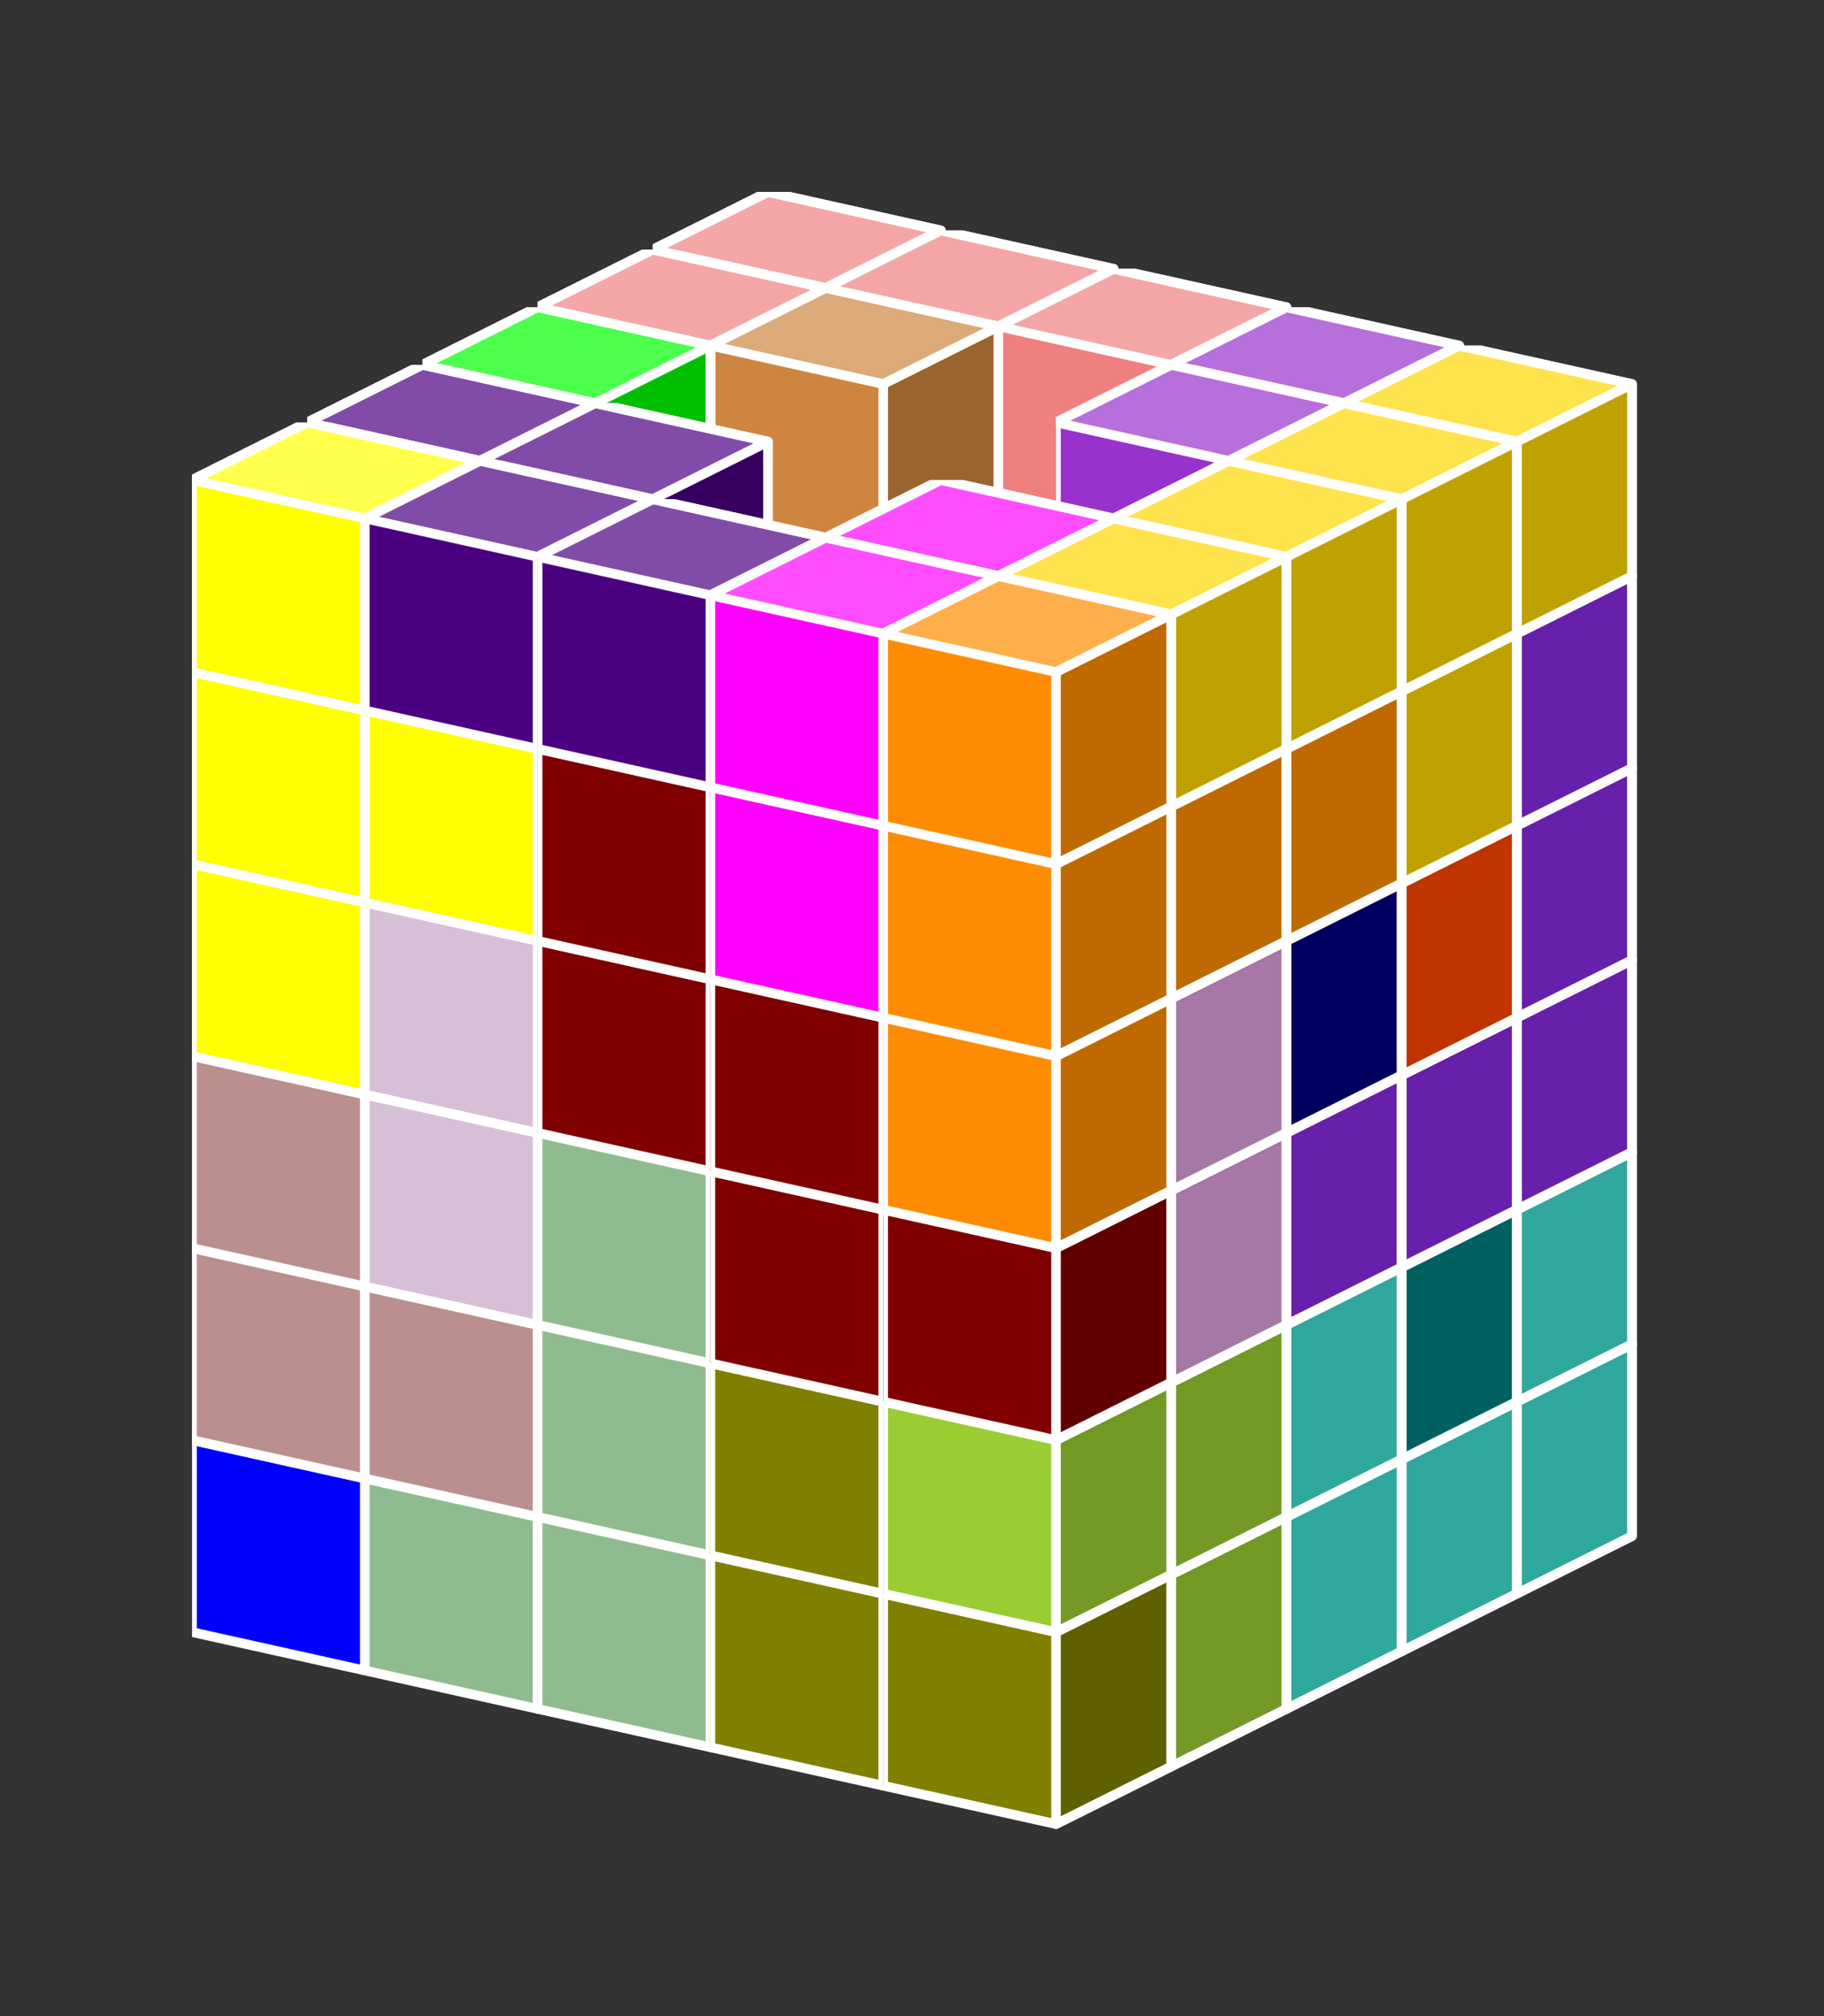 <?xml version="1.0" standalone="no"?>
<!-- Created by Polyform Puzzler (http://puzzler.sourceforge.net/) -->
<svg width="95" height="105" viewBox="0 0 95 105"
     xmlns="http://www.w3.org/2000/svg"
     xmlns:xlink="http://www.w3.org/1999/xlink">
<rect x="0" y="0" width="95" height="105" fill="#333333" stroke="none"/>
<defs>
<symbol id="cube0">
<polygon fill="gray" stroke="white"
         stroke-width="0.5" stroke-linejoin="round"
         points="0,13 9,15 15,12 15,2 6,0 0,3" />
<polygon fill="black" fill-opacity="0.25" stroke="white"
         stroke-width="0.5" stroke-linejoin="round"
         points="9,15 15,12 15,2 9,5" />
<polygon fill="white" fill-opacity="0.30" stroke="white"
         stroke-width="0.5" stroke-linejoin="round"
         points="0,3 9,5 15,2 6,0" />
</symbol>
<symbol id="cubeA">
<polygon fill="cadetblue" stroke="white"
         stroke-width="0.5" stroke-linejoin="round"
         points="0,13 9,15 15,12 15,2 6,0 0,3" />
<polygon fill="black" fill-opacity="0.25" stroke="white"
         stroke-width="0.5" stroke-linejoin="round"
         points="9,15 15,12 15,2 9,5" />
<polygon fill="white" fill-opacity="0.30" stroke="white"
         stroke-width="0.5" stroke-linejoin="round"
         points="0,3 9,5 15,2 6,0" />
</symbol>
<symbol id="cubeF">
<polygon fill="green" stroke="white"
         stroke-width="0.5" stroke-linejoin="round"
         points="0,13 9,15 15,12 15,2 6,0 0,3" />
<polygon fill="black" fill-opacity="0.25" stroke="white"
         stroke-width="0.5" stroke-linejoin="round"
         points="9,15 15,12 15,2 9,5" />
<polygon fill="white" fill-opacity="0.30" stroke="white"
         stroke-width="0.5" stroke-linejoin="round"
         points="0,3 9,5 15,2 6,0" />
</symbol>
<symbol id="cubeI">
<polygon fill="blue" stroke="white"
         stroke-width="0.5" stroke-linejoin="round"
         points="0,13 9,15 15,12 15,2 6,0 0,3" />
<polygon fill="black" fill-opacity="0.25" stroke="white"
         stroke-width="0.5" stroke-linejoin="round"
         points="9,15 15,12 15,2 9,5" />
<polygon fill="white" fill-opacity="0.30" stroke="white"
         stroke-width="0.5" stroke-linejoin="round"
         points="0,3 9,5 15,2 6,0" />
</symbol>
<symbol id="cubeJ1">
<polygon fill="steelblue" stroke="white"
         stroke-width="0.5" stroke-linejoin="round"
         points="0,13 9,15 15,12 15,2 6,0 0,3" />
<polygon fill="black" fill-opacity="0.25" stroke="white"
         stroke-width="0.5" stroke-linejoin="round"
         points="9,15 15,12 15,2 9,5" />
<polygon fill="white" fill-opacity="0.30" stroke="white"
         stroke-width="0.5" stroke-linejoin="round"
         points="0,3 9,5 15,2 6,0" />
</symbol>
<symbol id="cubeJ2">
<polygon fill="gray" stroke="white"
         stroke-width="0.5" stroke-linejoin="round"
         points="0,13 9,15 15,12 15,2 6,0 0,3" />
<polygon fill="black" fill-opacity="0.25" stroke="white"
         stroke-width="0.5" stroke-linejoin="round"
         points="9,15 15,12 15,2 9,5" />
<polygon fill="white" fill-opacity="0.30" stroke="white"
         stroke-width="0.5" stroke-linejoin="round"
         points="0,3 9,5 15,2 6,0" />
</symbol>
<symbol id="cubeJ4">
<polygon fill="lightcoral" stroke="white"
         stroke-width="0.5" stroke-linejoin="round"
         points="0,13 9,15 15,12 15,2 6,0 0,3" />
<polygon fill="black" fill-opacity="0.25" stroke="white"
         stroke-width="0.5" stroke-linejoin="round"
         points="9,15 15,12 15,2 9,5" />
<polygon fill="white" fill-opacity="0.30" stroke="white"
         stroke-width="0.5" stroke-linejoin="round"
         points="0,3 9,5 15,2 6,0" />
</symbol>
<symbol id="cubeL">
<polygon fill="lime" stroke="white"
         stroke-width="0.5" stroke-linejoin="round"
         points="0,13 9,15 15,12 15,2 6,0 0,3" />
<polygon fill="black" fill-opacity="0.25" stroke="white"
         stroke-width="0.5" stroke-linejoin="round"
         points="9,15 15,12 15,2 9,5" />
<polygon fill="white" fill-opacity="0.30" stroke="white"
         stroke-width="0.5" stroke-linejoin="round"
         points="0,3 9,5 15,2 6,0" />
</symbol>
<symbol id="cubeL1">
<polygon fill="darkseagreen" stroke="white"
         stroke-width="0.5" stroke-linejoin="round"
         points="0,13 9,15 15,12 15,2 6,0 0,3" />
<polygon fill="black" fill-opacity="0.25" stroke="white"
         stroke-width="0.5" stroke-linejoin="round"
         points="9,15 15,12 15,2 9,5" />
<polygon fill="white" fill-opacity="0.30" stroke="white"
         stroke-width="0.5" stroke-linejoin="round"
         points="0,3 9,5 15,2 6,0" />
</symbol>
<symbol id="cubeL2">
<polygon fill="peru" stroke="white"
         stroke-width="0.5" stroke-linejoin="round"
         points="0,13 9,15 15,12 15,2 6,0 0,3" />
<polygon fill="black" fill-opacity="0.25" stroke="white"
         stroke-width="0.5" stroke-linejoin="round"
         points="9,15 15,12 15,2 9,5" />
<polygon fill="white" fill-opacity="0.30" stroke="white"
         stroke-width="0.5" stroke-linejoin="round"
         points="0,3 9,5 15,2 6,0" />
</symbol>
<symbol id="cubeL3">
<polygon fill="rosybrown" stroke="white"
         stroke-width="0.5" stroke-linejoin="round"
         points="0,13 9,15 15,12 15,2 6,0 0,3" />
<polygon fill="black" fill-opacity="0.25" stroke="white"
         stroke-width="0.5" stroke-linejoin="round"
         points="9,15 15,12 15,2 9,5" />
<polygon fill="white" fill-opacity="0.30" stroke="white"
         stroke-width="0.5" stroke-linejoin="round"
         points="0,3 9,5 15,2 6,0" />
</symbol>
<symbol id="cubeL4">
<polygon fill="yellowgreen" stroke="white"
         stroke-width="0.5" stroke-linejoin="round"
         points="0,13 9,15 15,12 15,2 6,0 0,3" />
<polygon fill="black" fill-opacity="0.25" stroke="white"
         stroke-width="0.5" stroke-linejoin="round"
         points="9,15 15,12 15,2 9,5" />
<polygon fill="white" fill-opacity="0.30" stroke="white"
         stroke-width="0.5" stroke-linejoin="round"
         points="0,3 9,5 15,2 6,0" />
</symbol>
<symbol id="cubeN">
<polygon fill="navy" stroke="white"
         stroke-width="0.5" stroke-linejoin="round"
         points="0,13 9,15 15,12 15,2 6,0 0,3" />
<polygon fill="black" fill-opacity="0.25" stroke="white"
         stroke-width="0.5" stroke-linejoin="round"
         points="9,15 15,12 15,2 9,5" />
<polygon fill="white" fill-opacity="0.30" stroke="white"
         stroke-width="0.5" stroke-linejoin="round"
         points="0,3 9,5 15,2 6,0" />
</symbol>
<symbol id="cubeN1">
<polygon fill="olive" stroke="white"
         stroke-width="0.5" stroke-linejoin="round"
         points="0,13 9,15 15,12 15,2 6,0 0,3" />
<polygon fill="black" fill-opacity="0.25" stroke="white"
         stroke-width="0.5" stroke-linejoin="round"
         points="9,15 15,12 15,2 9,5" />
<polygon fill="white" fill-opacity="0.30" stroke="white"
         stroke-width="0.5" stroke-linejoin="round"
         points="0,3 9,5 15,2 6,0" />
</symbol>
<symbol id="cubeN2">
<polygon fill="teal" stroke="white"
         stroke-width="0.5" stroke-linejoin="round"
         points="0,13 9,15 15,12 15,2 6,0 0,3" />
<polygon fill="black" fill-opacity="0.25" stroke="white"
         stroke-width="0.5" stroke-linejoin="round"
         points="9,15 15,12 15,2 9,5" />
<polygon fill="white" fill-opacity="0.30" stroke="white"
         stroke-width="0.5" stroke-linejoin="round"
         points="0,3 9,5 15,2 6,0" />
</symbol>
<symbol id="cubeP">
<polygon fill="magenta" stroke="white"
         stroke-width="0.5" stroke-linejoin="round"
         points="0,13 9,15 15,12 15,2 6,0 0,3" />
<polygon fill="black" fill-opacity="0.25" stroke="white"
         stroke-width="0.5" stroke-linejoin="round"
         points="9,15 15,12 15,2 9,5" />
<polygon fill="white" fill-opacity="0.30" stroke="white"
         stroke-width="0.5" stroke-linejoin="round"
         points="0,3 9,5 15,2 6,0" />
</symbol>
<symbol id="cubeQ">
<polygon fill="thistle" stroke="white"
         stroke-width="0.5" stroke-linejoin="round"
         points="0,13 9,15 15,12 15,2 6,0 0,3" />
<polygon fill="black" fill-opacity="0.25" stroke="white"
         stroke-width="0.5" stroke-linejoin="round"
         points="9,15 15,12 15,2 9,5" />
<polygon fill="white" fill-opacity="0.30" stroke="white"
         stroke-width="0.5" stroke-linejoin="round"
         points="0,3 9,5 15,2 6,0" />
</symbol>
<symbol id="cubeS1">
<polygon fill="tan" stroke="white"
         stroke-width="0.5" stroke-linejoin="round"
         points="0,13 9,15 15,12 15,2 6,0 0,3" />
<polygon fill="black" fill-opacity="0.25" stroke="white"
         stroke-width="0.5" stroke-linejoin="round"
         points="9,15 15,12 15,2 9,5" />
<polygon fill="white" fill-opacity="0.30" stroke="white"
         stroke-width="0.5" stroke-linejoin="round"
         points="0,3 9,5 15,2 6,0" />
</symbol>
<symbol id="cubeS2">
<polygon fill="indigo" stroke="white"
         stroke-width="0.5" stroke-linejoin="round"
         points="0,13 9,15 15,12 15,2 6,0 0,3" />
<polygon fill="black" fill-opacity="0.25" stroke="white"
         stroke-width="0.5" stroke-linejoin="round"
         points="9,15 15,12 15,2 9,5" />
<polygon fill="white" fill-opacity="0.30" stroke="white"
         stroke-width="0.5" stroke-linejoin="round"
         points="0,3 9,5 15,2 6,0" />
</symbol>
<symbol id="cubeT">
<polygon fill="darkorange" stroke="white"
         stroke-width="0.5" stroke-linejoin="round"
         points="0,13 9,15 15,12 15,2 6,0 0,3" />
<polygon fill="black" fill-opacity="0.25" stroke="white"
         stroke-width="0.5" stroke-linejoin="round"
         points="9,15 15,12 15,2 9,5" />
<polygon fill="white" fill-opacity="0.30" stroke="white"
         stroke-width="0.5" stroke-linejoin="round"
         points="0,3 9,5 15,2 6,0" />
</symbol>
<symbol id="cubeT1">
<polygon fill="yellow" stroke="white"
         stroke-width="0.5" stroke-linejoin="round"
         points="0,13 9,15 15,12 15,2 6,0 0,3" />
<polygon fill="black" fill-opacity="0.25" stroke="white"
         stroke-width="0.5" stroke-linejoin="round"
         points="9,15 15,12 15,2 9,5" />
<polygon fill="white" fill-opacity="0.30" stroke="white"
         stroke-width="0.5" stroke-linejoin="round"
         points="0,3 9,5 15,2 6,0" />
</symbol>
<symbol id="cubeT2">
<polygon fill="orangered" stroke="white"
         stroke-width="0.5" stroke-linejoin="round"
         points="0,13 9,15 15,12 15,2 6,0 0,3" />
<polygon fill="black" fill-opacity="0.25" stroke="white"
         stroke-width="0.5" stroke-linejoin="round"
         points="9,15 15,12 15,2 9,5" />
<polygon fill="white" fill-opacity="0.30" stroke="white"
         stroke-width="0.5" stroke-linejoin="round"
         points="0,3 9,5 15,2 6,0" />
</symbol>
<symbol id="cubeU">
<polygon fill="turquoise" stroke="white"
         stroke-width="0.5" stroke-linejoin="round"
         points="0,13 9,15 15,12 15,2 6,0 0,3" />
<polygon fill="black" fill-opacity="0.25" stroke="white"
         stroke-width="0.5" stroke-linejoin="round"
         points="9,15 15,12 15,2 9,5" />
<polygon fill="white" fill-opacity="0.30" stroke="white"
         stroke-width="0.5" stroke-linejoin="round"
         points="0,3 9,5 15,2 6,0" />
</symbol>
<symbol id="cubeV">
<polygon fill="blueviolet" stroke="white"
         stroke-width="0.5" stroke-linejoin="round"
         points="0,13 9,15 15,12 15,2 6,0 0,3" />
<polygon fill="black" fill-opacity="0.25" stroke="white"
         stroke-width="0.5" stroke-linejoin="round"
         points="9,15 15,12 15,2 9,5" />
<polygon fill="white" fill-opacity="0.30" stroke="white"
         stroke-width="0.5" stroke-linejoin="round"
         points="0,3 9,5 15,2 6,0" />
</symbol>
<symbol id="cubeV1">
<polygon fill="darkorchid" stroke="white"
         stroke-width="0.5" stroke-linejoin="round"
         points="0,13 9,15 15,12 15,2 6,0 0,3" />
<polygon fill="black" fill-opacity="0.25" stroke="white"
         stroke-width="0.5" stroke-linejoin="round"
         points="9,15 15,12 15,2 9,5" />
<polygon fill="white" fill-opacity="0.30" stroke="white"
         stroke-width="0.5" stroke-linejoin="round"
         points="0,3 9,5 15,2 6,0" />
</symbol>
<symbol id="cubeV2">
<polygon fill="tomato" stroke="white"
         stroke-width="0.5" stroke-linejoin="round"
         points="0,13 9,15 15,12 15,2 6,0 0,3" />
<polygon fill="black" fill-opacity="0.25" stroke="white"
         stroke-width="0.5" stroke-linejoin="round"
         points="9,15 15,12 15,2 9,5" />
<polygon fill="white" fill-opacity="0.30" stroke="white"
         stroke-width="0.5" stroke-linejoin="round"
         points="0,3 9,5 15,2 6,0" />
</symbol>
<symbol id="cubeW">
<polygon fill="maroon" stroke="white"
         stroke-width="0.5" stroke-linejoin="round"
         points="0,13 9,15 15,12 15,2 6,0 0,3" />
<polygon fill="black" fill-opacity="0.25" stroke="white"
         stroke-width="0.5" stroke-linejoin="round"
         points="9,15 15,12 15,2 9,5" />
<polygon fill="white" fill-opacity="0.30" stroke="white"
         stroke-width="0.5" stroke-linejoin="round"
         points="0,3 9,5 15,2 6,0" />
</symbol>
<symbol id="cubeX">
<polygon fill="red" stroke="white"
         stroke-width="0.5" stroke-linejoin="round"
         points="0,13 9,15 15,12 15,2 6,0 0,3" />
<polygon fill="black" fill-opacity="0.25" stroke="white"
         stroke-width="0.5" stroke-linejoin="round"
         points="9,15 15,12 15,2 9,5" />
<polygon fill="white" fill-opacity="0.30" stroke="white"
         stroke-width="0.5" stroke-linejoin="round"
         points="0,3 9,5 15,2 6,0" />
</symbol>
<symbol id="cubeY">
<polygon fill="gold" stroke="white"
         stroke-width="0.5" stroke-linejoin="round"
         points="0,13 9,15 15,12 15,2 6,0 0,3" />
<polygon fill="black" fill-opacity="0.25" stroke="white"
         stroke-width="0.5" stroke-linejoin="round"
         points="9,15 15,12 15,2 9,5" />
<polygon fill="white" fill-opacity="0.30" stroke="white"
         stroke-width="0.5" stroke-linejoin="round"
         points="0,3 9,5 15,2 6,0" />
</symbol>
<symbol id="cubeZ">
<polygon fill="plum" stroke="white"
         stroke-width="0.5" stroke-linejoin="round"
         points="0,13 9,15 15,12 15,2 6,0 0,3" />
<polygon fill="black" fill-opacity="0.25" stroke="white"
         stroke-width="0.5" stroke-linejoin="round"
         points="9,15 15,12 15,2 9,5" />
<polygon fill="white" fill-opacity="0.30" stroke="white"
         stroke-width="0.5" stroke-linejoin="round"
         points="0,3 9,5 15,2 6,0" />
</symbol>
</defs>
<g>
<use xlink:href="#cubeI" x="34.000" y="60.000" />
<use xlink:href="#cubeF" x="43.000" y="62.000" />
<use xlink:href="#cubeF" x="52.000" y="64.000" />
<use xlink:href="#cubeV2" x="61.000" y="66.000" />
<use xlink:href="#cubeU" x="70.000" y="68.000" />
<use xlink:href="#cubeJ1" x="34.000" y="50.000" />
<use xlink:href="#cubeX" x="43.000" y="52.000" />
<use xlink:href="#cubeV2" x="52.000" y="54.000" />
<use xlink:href="#cubeV2" x="61.000" y="56.000" />
<use xlink:href="#cubeU" x="70.000" y="58.000" />
<use xlink:href="#cubeJ1" x="34.000" y="40.000" />
<use xlink:href="#cubeJ2" x="43.000" y="42.000" />
<use xlink:href="#cubeJ2" x="52.000" y="44.000" />
<use xlink:href="#cubeT2" x="61.000" y="46.000" />
<use xlink:href="#cubeV" x="70.000" y="48.000" />
<use xlink:href="#cubeJ1" x="34.000" y="30.000" />
<use xlink:href="#cubeJ1" x="43.000" y="32.000" />
<use xlink:href="#cubeJ2" x="52.000" y="34.000" />
<use xlink:href="#cubeT2" x="61.000" y="36.000" />
<use xlink:href="#cubeV" x="70.000" y="38.000" />
<use xlink:href="#cubeL2" x="34.000" y="20.000" />
<use xlink:href="#cubeL2" x="43.000" y="22.000" />
<use xlink:href="#cubeJ2" x="52.000" y="24.000" />
<use xlink:href="#cubeT2" x="61.000" y="26.000" />
<use xlink:href="#cubeV" x="70.000" y="28.000" />
<use xlink:href="#cubeJ4" x="34.000" y="10.000" />
<use xlink:href="#cubeJ4" x="43.000" y="12.000" />
<use xlink:href="#cubeJ4" x="52.000" y="14.000" />
<use xlink:href="#cubeV1" x="61.000" y="16.000" />
<use xlink:href="#cubeY" x="70.000" y="18.000" />
<use xlink:href="#cubeI" x="28.000" y="63.000" />
<use xlink:href="#cubeX" x="37.000" y="65.000" />
<use xlink:href="#cubeF" x="46.000" y="67.000" />
<use xlink:href="#cubeF" x="55.000" y="69.000" />
<use xlink:href="#cubeU" x="64.000" y="71.000" />
<use xlink:href="#cubeJ1" x="28.000" y="53.000" />
<use xlink:href="#cubeX" x="37.000" y="55.000" />
<use xlink:href="#cubeV2" x="46.000" y="57.000" />
<use xlink:href="#cubeN2" x="55.000" y="59.000" />
<use xlink:href="#cubeN2" x="64.000" y="61.000" />
<use xlink:href="#cubeS1" x="28.000" y="43.000" />
<use xlink:href="#cubeX" x="37.000" y="45.000" />
<use xlink:href="#cubeV2" x="46.000" y="47.000" />
<use xlink:href="#cubeN2" x="55.000" y="49.000" />
<use xlink:href="#cubeV" x="64.000" y="51.000" />
<use xlink:href="#cubeS1" x="28.000" y="33.000" />
<use xlink:href="#cubeS1" x="37.000" y="35.000" />
<use xlink:href="#cubeJ2" x="46.000" y="37.000" />
<use xlink:href="#cubeT2" x="55.000" y="39.000" />
<use xlink:href="#cubeT2" x="64.000" y="41.000" />
<use xlink:href="#cubeJ4" x="28.000" y="23.000" />
<use xlink:href="#cubeL2" x="37.000" y="25.000" />
<use xlink:href="#cubeV1" x="46.000" y="27.000" />
<use xlink:href="#cubeV1" x="55.000" y="29.000" />
<use xlink:href="#cubeY" x="64.000" y="31.000" />
<use xlink:href="#cubeJ4" x="28.000" y="13.000" />
<use xlink:href="#cubeL2" x="37.000" y="15.000" />
<use xlink:href="#cubeV1" x="55.000" y="19.000" />
<use xlink:href="#cubeY" x="64.000" y="21.000" />
<use xlink:href="#cubeI" x="22.000" y="66.000" />
<use xlink:href="#cubeA" x="31.000" y="68.000" />
<use xlink:href="#cubeF" x="40.000" y="70.000" />
<use xlink:href="#cubeN2" x="49.000" y="72.000" />
<use xlink:href="#cubeU" x="58.000" y="74.000" />
<use xlink:href="#cubeL3" x="22.000" y="56.000" />
<use xlink:href="#cubeX" x="31.000" y="58.000" />
<use xlink:href="#cubeA" x="40.000" y="60.000" />
<use xlink:href="#cubeN2" x="49.000" y="62.000" />
<use xlink:href="#cubeU" x="58.000" y="64.000" />
<use xlink:href="#cubeL" x="22.000" y="46.000" />
<use xlink:href="#cubeN" x="31.000" y="48.000" />
<use xlink:href="#cubeN" x="40.000" y="50.000" />
<use xlink:href="#cubeN" x="49.000" y="52.000" />
<use xlink:href="#cubeV" x="58.000" y="54.000" />
<use xlink:href="#cubeL" x="22.000" y="36.000" />
<use xlink:href="#cubeS1" x="31.000" y="38.000" />
<use xlink:href="#cubeS1" x="40.000" y="40.000" />
<use xlink:href="#cubeN" x="49.000" y="42.000" />
<use xlink:href="#cubeN" x="58.000" y="44.000" />
<use xlink:href="#cubeL" x="22.000" y="26.000" />
<use xlink:href="#cubeL2" x="31.000" y="28.000" />
<use xlink:href="#cubeV1" x="40.000" y="30.000" />
<use xlink:href="#cubeP" x="49.000" y="32.000" />
<use xlink:href="#cubeT" x="58.000" y="34.000" />
<use xlink:href="#cubeL" x="22.000" y="16.000" />
<use xlink:href="#cubeY" x="58.000" y="24.000" />
<use xlink:href="#cubeI" x="16.000" y="69.000" />
<use xlink:href="#cubeA" x="25.000" y="71.000" />
<use xlink:href="#cubeL4" x="34.000" y="73.000" />
<use xlink:href="#cubeL4" x="43.000" y="75.000" />
<use xlink:href="#cubeL4" x="52.000" y="77.000" />
<use xlink:href="#cubeL3" x="16.000" y="59.000" />
<use xlink:href="#cubeA" x="25.000" y="61.000" />
<use xlink:href="#cubeA" x="34.000" y="63.000" />
<use xlink:href="#cubeN1" x="43.000" y="65.000" />
<use xlink:href="#cubeL4" x="52.000" y="67.000" />
<use xlink:href="#cubeL" x="16.000" y="49.000" />
<use xlink:href="#cubeQ" x="25.000" y="51.000" />
<use xlink:href="#cubeL1" x="34.000" y="53.000" />
<use xlink:href="#cubeN1" x="43.000" y="55.000" />
<use xlink:href="#cubeZ" x="52.000" y="57.000" />
<use xlink:href="#cubeQ" x="16.000" y="39.000" />
<use xlink:href="#cubeQ" x="25.000" y="41.000" />
<use xlink:href="#cubeZ" x="34.000" y="43.000" />
<use xlink:href="#cubeZ" x="43.000" y="45.000" />
<use xlink:href="#cubeZ" x="52.000" y="47.000" />
<use xlink:href="#cubeT1" x="16.000" y="29.000" />
<use xlink:href="#cubeS2" x="25.000" y="31.000" />
<use xlink:href="#cubeZ" x="34.000" y="33.000" />
<use xlink:href="#cubeP" x="43.000" y="35.000" />
<use xlink:href="#cubeT" x="52.000" y="37.000" />
<use xlink:href="#cubeS2" x="16.000" y="19.000" />
<use xlink:href="#cubeS2" x="25.000" y="21.000" />
<use xlink:href="#cubeP" x="43.000" y="25.000" />
<use xlink:href="#cubeY" x="52.000" y="27.000" />
<use xlink:href="#cubeI" x="10.000" y="72.000" />
<use xlink:href="#cubeL1" x="19.000" y="74.000" />
<use xlink:href="#cubeL1" x="28.000" y="76.000" />
<use xlink:href="#cubeN1" x="37.000" y="78.000" />
<use xlink:href="#cubeN1" x="46.000" y="80.000" />
<use xlink:href="#cubeL3" x="10.000" y="62.000" />
<use xlink:href="#cubeL3" x="19.000" y="64.000" />
<use xlink:href="#cubeL1" x="28.000" y="66.000" />
<use xlink:href="#cubeN1" x="37.000" y="68.000" />
<use xlink:href="#cubeL4" x="46.000" y="70.000" />
<use xlink:href="#cubeL3" x="10.000" y="52.000" />
<use xlink:href="#cubeQ" x="19.000" y="54.000" />
<use xlink:href="#cubeL1" x="28.000" y="56.000" />
<use xlink:href="#cubeW" x="37.000" y="58.000" />
<use xlink:href="#cubeW" x="46.000" y="60.000" />
<use xlink:href="#cubeT1" x="10.000" y="42.000" />
<use xlink:href="#cubeQ" x="19.000" y="44.000" />
<use xlink:href="#cubeW" x="28.000" y="46.000" />
<use xlink:href="#cubeW" x="37.000" y="48.000" />
<use xlink:href="#cubeT" x="46.000" y="50.000" />
<use xlink:href="#cubeT1" x="10.000" y="32.000" />
<use xlink:href="#cubeT1" x="19.000" y="34.000" />
<use xlink:href="#cubeW" x="28.000" y="36.000" />
<use xlink:href="#cubeP" x="37.000" y="38.000" />
<use xlink:href="#cubeT" x="46.000" y="40.000" />
<use xlink:href="#cubeT1" x="10.000" y="22.000" />
<use xlink:href="#cubeS2" x="19.000" y="24.000" />
<use xlink:href="#cubeS2" x="28.000" y="26.000" />
<use xlink:href="#cubeP" x="37.000" y="28.000" />
<use xlink:href="#cubeT" x="46.000" y="30.000" />
</g>
</svg>

